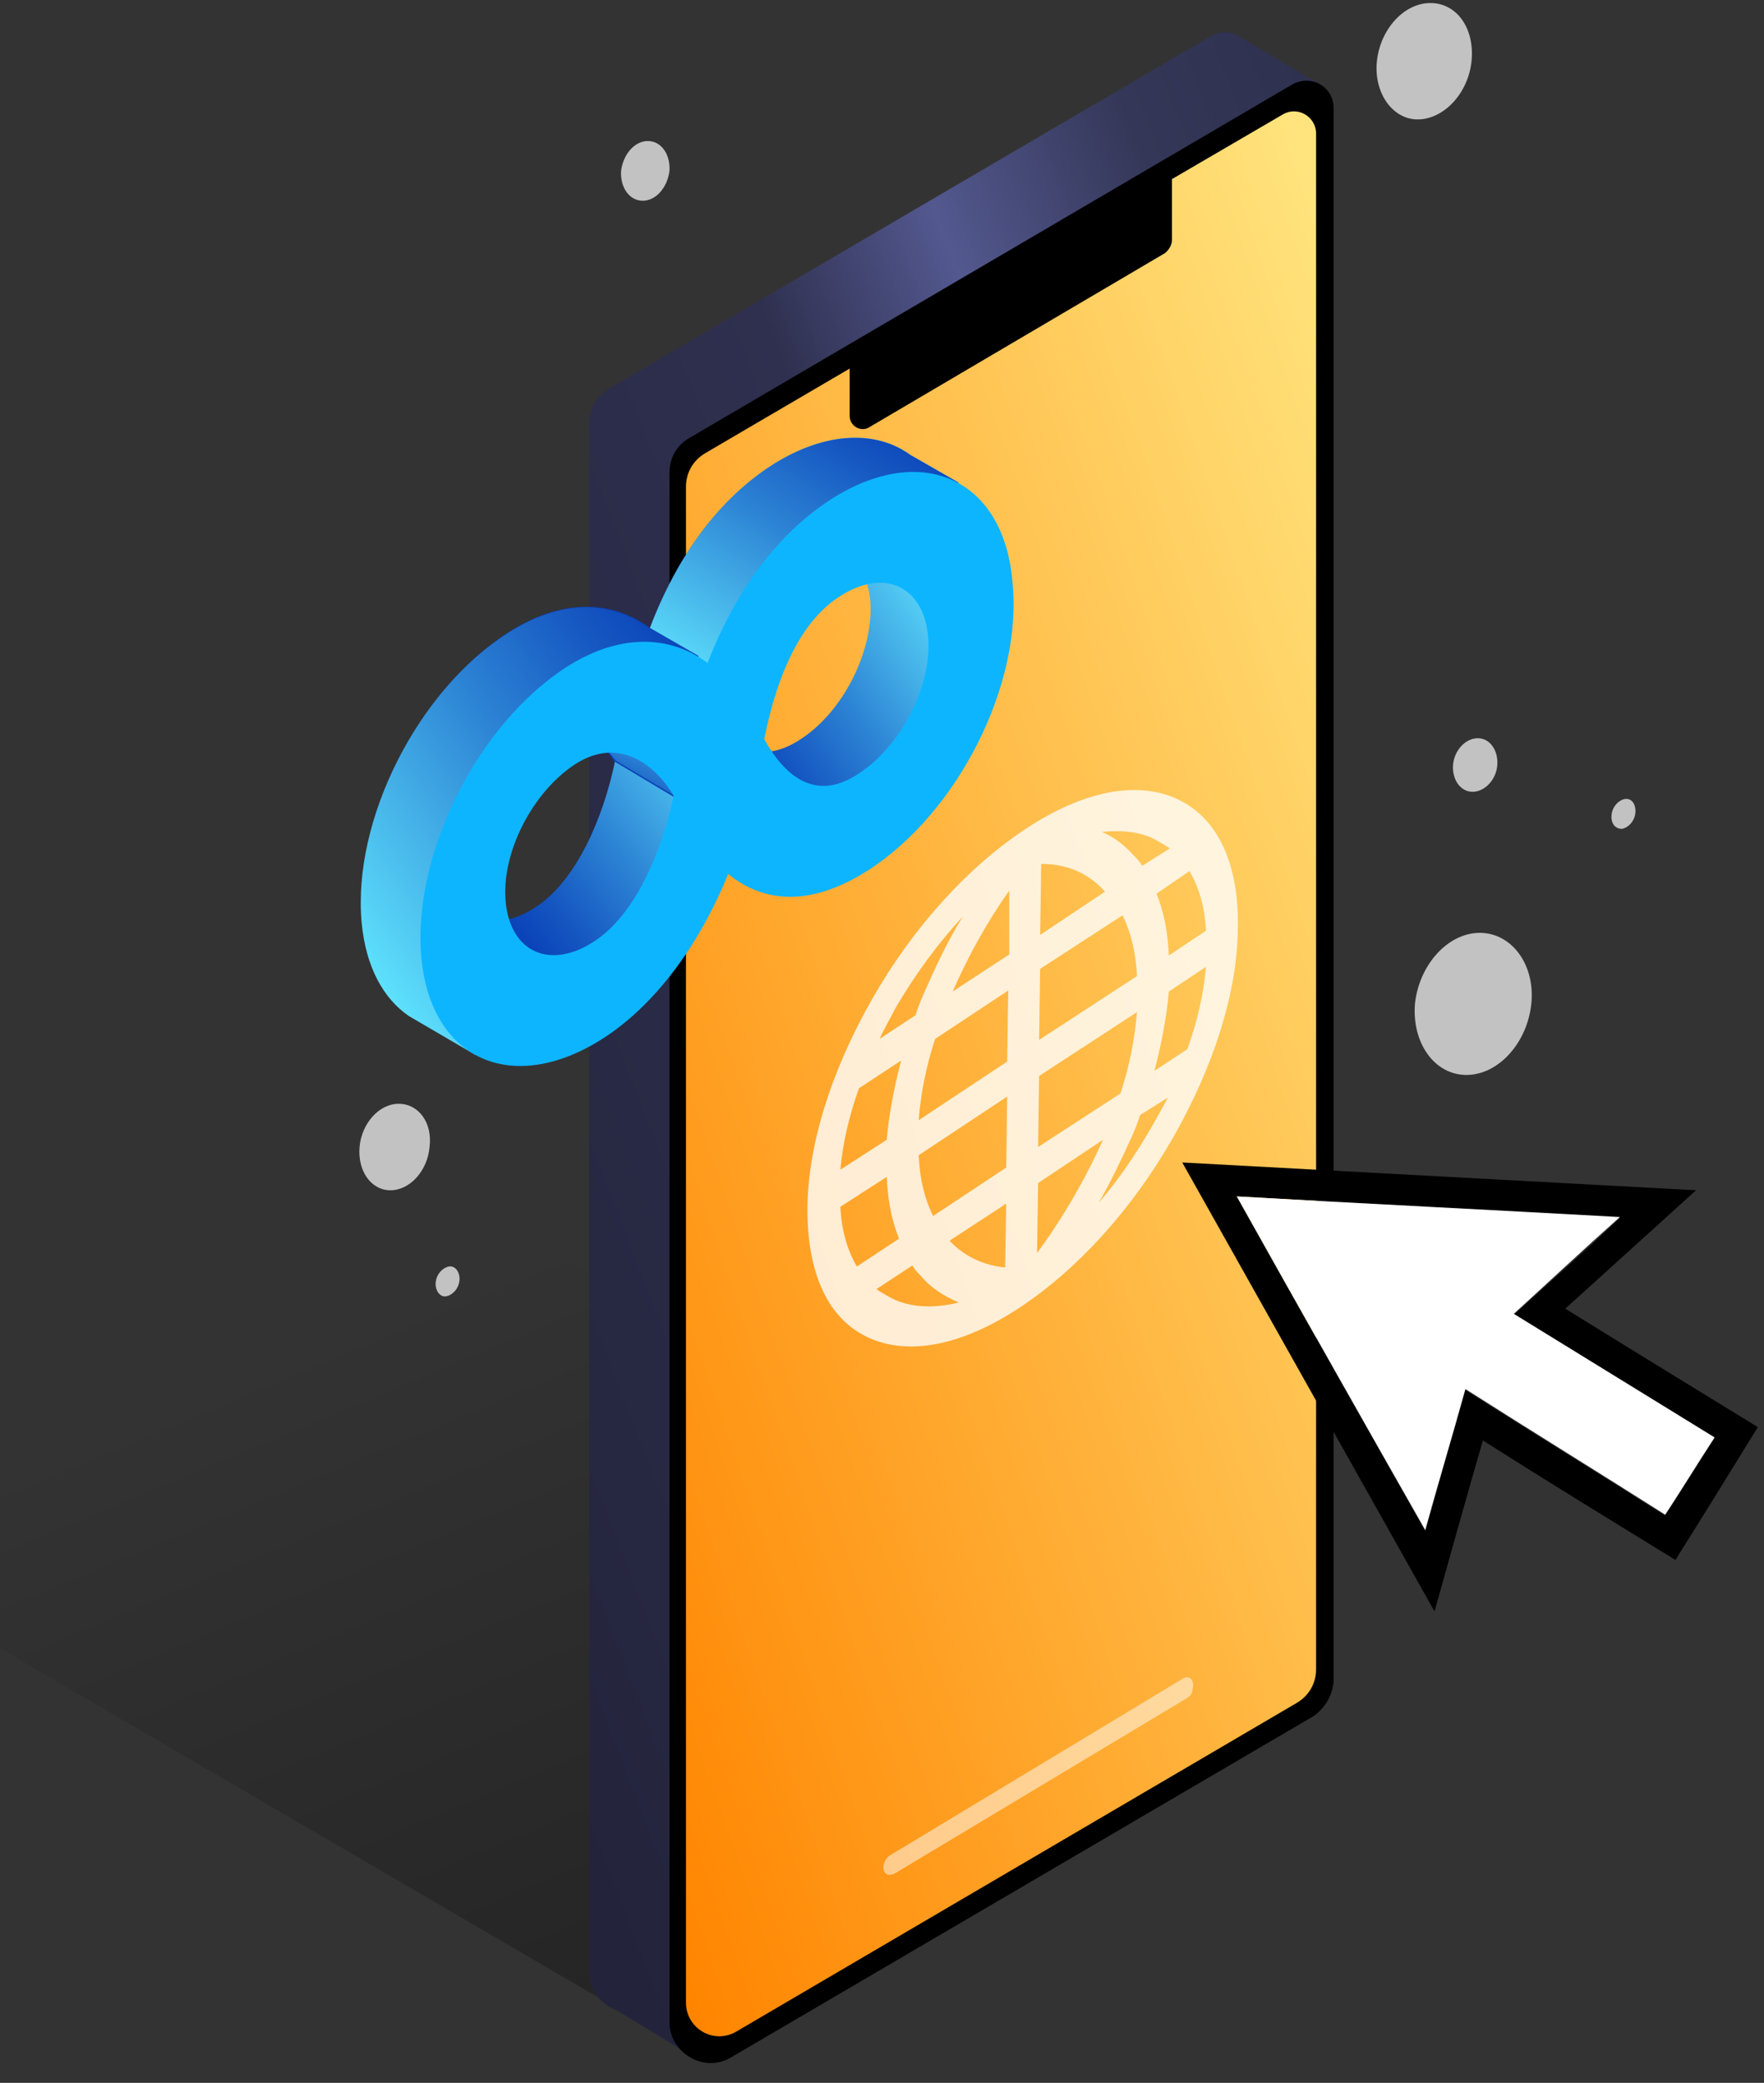 <?xml version="1.0" encoding="UTF-8"?>
<svg width="83px" height="98px" viewBox="0 0 83 98" version="1.1" xmlns="http://www.w3.org/2000/svg">
  <rect x="0" y="0" width="83" height="98" fill="#333333" stroke="none"/>
  <!-- Generator: Sketch 48.2 (47327) - http://www.bohemiancoding.com/sketch -->
  <title>5-illustartion</title>
  <desc>Created with Sketch.</desc>
  <defs>
    <linearGradient x1="27.219%" y1="18.247%" x2="75.899%" y2="86.76%" id="linearGradient-1">
      <stop stop-color="#000000" stop-opacity="0" offset="0%"></stop>
      <stop stop-color="#000000" stop-opacity="0.3" offset="99.64%"></stop>
    </linearGradient>
    <linearGradient x1="97.945%" y1="-6.336%" x2="-6.244%" y2="103.955%" id="linearGradient-2">
      <stop stop-color="#2D2F4D" offset="0%"></stop>
      <stop stop-color="#343757" offset="15.81%"></stop>
      <stop stop-color="#53588F" offset="30.1%"></stop>
      <stop stop-color="#2F304F" offset="43.11%"></stop>
      <stop stop-color="#212238" offset="99.81%"></stop>
    </linearGradient>
    <linearGradient x1="97.449%" y1="0.871%" x2="2.418%" y2="99.704%" id="linearGradient-3">
      <stop stop-color="#FFE47D" offset="0%"></stop>
      <stop stop-color="#FF8500" offset="99.81%"></stop>
    </linearGradient>
    <linearGradient x1="93.61%" y1="17.52%" x2="55.748%" y2="43.886%" id="linearGradient-4">
      <stop stop-color="#61E7FF" offset="0%"></stop>
      <stop stop-color="#54CEF4" offset="13.25%"></stop>
      <stop stop-color="#2C83D4" offset="55.11%"></stop>
      <stop stop-color="#1454C0" offset="85.07%"></stop>
      <stop stop-color="#0A42B8" offset="100%"></stop>
    </linearGradient>
    <linearGradient x1="2.654%" y1="84.61%" x2="90.897%" y2="1.465%" id="linearGradient-5">
      <stop stop-color="#61E7FF" offset="0%"></stop>
      <stop stop-color="#54CEF4" offset="13.25%"></stop>
      <stop stop-color="#2C83D4" offset="55.11%"></stop>
      <stop stop-color="#1454C0" offset="85.07%"></stop>
      <stop stop-color="#0A42B8" offset="100%"></stop>
    </linearGradient>
    <linearGradient x1="13.736%" y1="96.83%" x2="82.822%" y2="-3.626%" id="linearGradient-6">
      <stop stop-color="#61E7FF" offset="0%"></stop>
      <stop stop-color="#54CEF4" offset="13.25%"></stop>
      <stop stop-color="#2C83D4" offset="55.11%"></stop>
      <stop stop-color="#1454C0" offset="85.07%"></stop>
      <stop stop-color="#0A42B8" offset="100%"></stop>
    </linearGradient>
    <linearGradient x1="115.151%" y1="-0.481%" x2="16.154%" y2="73.579%" id="linearGradient-7">
      <stop stop-color="#61E7FF" offset="0%"></stop>
      <stop stop-color="#54CEF4" offset="13.25%"></stop>
      <stop stop-color="#2C83D4" offset="55.11%"></stop>
      <stop stop-color="#1454C0" offset="85.07%"></stop>
      <stop stop-color="#0A42B8" offset="100%"></stop>
    </linearGradient>
    <linearGradient x1="128.186%" y1="-51.976%" x2="-5.86%" y2="108.474%" id="linearGradient-8">
      <stop stop-color="#61E7FF" offset="0%"></stop>
      <stop stop-color="#54CEF4" offset="13.25%"></stop>
      <stop stop-color="#2C83D4" offset="55.11%"></stop>
      <stop stop-color="#1454C0" offset="85.07%"></stop>
      <stop stop-color="#0A42B8" offset="100%"></stop>
    </linearGradient>
  </defs>
  <g id="320_landing-page-copy" stroke="none" stroke-width="1" fill="none" fill-rule="evenodd"
     transform="translate(-33, -1125)">
    <g id="Group-2" transform="translate(20, 834)">
      <g id="5-illustartion" transform="translate(0, 280)">
        <g id="Group-6">
          <g fill-rule="nonzero">
            <g id="Unlim-01" transform="translate(6.857, 11.143)">
              <polygon id="Shape" fill="url(#linearGradient-1)"
                       points="66.76 78.969 28.487 56.683 0 73.834 37.789 95.877"></polygon>
              <path
                d="M68.165,3.779 L64.58,1.647 C64.193,1.357 63.611,1.26 63.127,1.55 L34.834,18.119 C34.252,18.458 33.865,19.088 33.865,19.766 L33.865,92.631 C33.865,93.503 34.446,94.181 35.124,94.424 L38.564,96.507 L39.484,93.552 L39.145,92.873 L64.096,78.242 C64.677,77.903 65.065,77.273 65.065,76.595 L65.065,7.558 L65.694,7.606 L68.165,3.779 Z"
                id="Shape" fill="url(#linearGradient-2)"></path>
              <path
                d="M67.923,80.616 L40.55,96.652 C39.291,97.427 37.643,96.458 37.643,95.005 L37.643,22.092 C37.643,21.414 37.983,20.784 38.612,20.445 L66.954,3.827 C67.826,3.343 68.892,3.924 68.892,4.942 L68.892,78.969 C68.843,79.599 68.504,80.229 67.923,80.616 Z"
                id="Shape" fill="#000000"></path>
              <path
                d="M66.518,5.232 L61.286,8.284 L61.286,11.143 C61.286,11.385 61.14,11.627 60.947,11.773 L47.042,19.96 C46.655,20.202 46.122,19.912 46.122,19.427 L46.122,17.199 L39.339,21.171 C38.758,21.511 38.419,22.092 38.419,22.77 L38.419,94.084 C38.419,95.296 39.727,96.071 40.793,95.441 L67.148,79.986 C67.729,79.647 68.068,79.066 68.068,78.388 L68.068,6.153 C68.068,5.329 67.196,4.845 66.518,5.232 Z"
                id="Shape" fill="url(#linearGradient-3)"></path>
              <path
                d="M78.194,47.091 C78,48.932 76.643,50.434 75.142,50.434 C73.64,50.434 72.574,48.932 72.719,47.091 C72.913,45.25 74.27,43.748 75.771,43.748 C77.273,43.748 78.388,45.25 78.194,47.091 Z"
                id="Shape" fill="#FFFFFF" opacity="0.7"></path>
              <path
                d="M75.384,2.713 C75.239,4.215 74.124,5.426 72.913,5.475 C71.702,5.523 70.781,4.263 70.927,2.761 C71.072,1.26 72.186,0 73.446,0 C74.706,0 75.529,1.211 75.384,2.713 Z"
                id="Shape" fill="#FFFFFF" opacity="0.7"></path>
              <path
                d="M26.355,53.825 C26.258,54.939 25.435,55.86 24.514,55.86 C23.594,55.86 22.964,54.939 23.061,53.825 C23.158,52.711 23.981,51.79 24.902,51.79 C25.822,51.79 26.501,52.662 26.355,53.825 Z"
                id="Shape" fill="#FFFFFF" opacity="0.7"></path>
              <path
                d="M83.087,38.128 C83.039,38.516 82.748,38.806 82.457,38.855 C82.118,38.855 81.924,38.564 81.973,38.176 C82.021,37.789 82.312,37.498 82.602,37.45 C82.942,37.401 83.135,37.74 83.087,38.128 Z"
                id="Shape" fill="#FFFFFF" opacity="0.7"></path>
              <path
                d="M27.76,60.123 C27.712,60.511 27.421,60.801 27.13,60.85 C26.84,60.898 26.598,60.559 26.646,60.171 C26.694,59.784 26.985,59.493 27.276,59.445 C27.566,59.396 27.809,59.735 27.76,60.123 Z"
                id="Shape" fill="#FFFFFF" opacity="0.7"></path>
              <path
                d="M37.643,7.897 C37.547,8.672 37.014,9.302 36.384,9.302 C35.754,9.302 35.318,8.672 35.366,7.897 C35.463,7.122 35.996,6.492 36.626,6.492 C37.256,6.492 37.692,7.122 37.643,7.897 Z"
                id="Shape" fill="#FFFFFF" opacity="0.7"></path>
              <path
                d="M76.595,35.851 C76.547,36.529 76.014,37.111 75.432,37.111 C74.851,37.111 74.463,36.529 74.512,35.851 C74.56,35.173 75.093,34.591 75.675,34.591 C76.256,34.591 76.643,35.173 76.595,35.851 Z"
                id="Shape" fill="#FFFFFF" opacity="0.7"></path>
              <path
                d="M62.012,78.775 C61.964,78.775 61.916,78.775 61.819,78.824 L48.011,87.157 C47.866,87.253 47.769,87.399 47.72,87.593 C47.672,87.835 47.769,88.077 48.011,88.077 C48.06,88.077 48.157,88.029 48.205,88.029 L62.012,79.744 C62.158,79.647 62.255,79.502 62.255,79.357 C62.352,79.017 62.206,78.775 62.012,78.775 Z"
                id="Shape" fill="#FFFFFF" opacity="0.5"></path>
              <g id="Group" transform="translate(61.528, 54.261)">
                <path
                  d="M14.389,13.371 C13.614,16.036 12.887,18.652 12.112,21.414 C8.139,14.34 4.215,7.364 0.242,0.291 C8.333,0.727 16.327,1.163 24.417,1.599 C22.334,3.488 20.299,5.329 18.265,7.17 C21.317,9.06 24.32,10.901 27.324,12.742 C26.016,14.873 24.757,16.908 23.448,18.991 C20.445,17.15 17.441,15.309 14.389,13.371 Z M2.81,1.889 C5.765,7.17 8.672,12.306 11.676,17.635 C12.306,15.358 12.935,13.226 13.565,10.998 C16.763,13.032 19.912,14.97 22.964,16.908 C23.691,15.745 24.466,14.534 25.289,13.275 C22.14,11.337 18.991,9.399 15.842,7.461 C17.489,5.959 19.137,4.506 20.832,2.907 C14.728,2.519 8.817,2.229 2.81,1.889 Z"
                  id="Shape" fill="#000000"></path>
                <path
                  d="M2.81,1.889 C8.817,2.229 14.728,2.519 20.832,2.858 C19.088,4.409 17.489,5.911 15.842,7.412 C18.991,9.35 22.14,11.288 25.289,13.226 C24.466,14.486 23.739,15.697 22.964,16.86 C19.912,14.922 16.763,12.984 13.565,10.949 C12.935,13.226 12.306,15.309 11.676,17.586 C8.672,12.306 5.765,7.17 2.81,1.889 Z"
                  id="Shape" fill="#FFFFFF"></path>
              </g>
              <path
                d="M61.528,37.45 C59.639,36.578 57.119,37.062 54.406,38.855 C51.693,40.647 49.125,43.457 47.188,46.848 C45.25,50.24 44.135,53.776 44.135,56.78 C44.135,59.784 45.104,61.916 46.994,62.788 C48.883,63.66 51.402,63.175 54.116,61.383 C56.829,59.59 59.396,56.78 61.334,53.389 C63.272,49.998 64.386,46.461 64.386,43.457 C64.435,40.453 63.417,38.322 61.528,37.45 Z M48.253,47.333 C49.174,45.734 50.288,44.232 51.451,42.973 C50.724,44.135 50.143,45.395 49.61,46.606 C49.465,46.945 49.319,47.284 49.222,47.624 L47.527,48.738 C47.72,48.302 48.011,47.817 48.253,47.333 Z M46.558,51.063 L48.544,49.755 C48.205,51.063 47.963,52.323 47.866,53.486 L45.686,54.891 C45.783,53.728 46.073,52.42 46.558,51.063 Z M46.461,59.445 C46.025,58.718 45.734,57.749 45.686,56.635 L47.866,55.23 C47.914,56.344 48.108,57.313 48.447,58.137 L46.461,59.445 Z M48.108,60.947 C47.866,60.801 47.575,60.656 47.381,60.511 L49.077,59.396 C49.174,59.59 49.319,59.735 49.465,59.881 C49.949,60.462 50.579,60.85 51.257,61.14 C50.094,61.431 48.98,61.383 48.108,60.947 Z M53.437,59.493 C52.42,59.396 51.499,58.96 50.821,58.234 L53.486,56.489 L53.437,59.493 Z M53.486,54.794 L50.046,57.071 C49.658,56.296 49.416,55.327 49.368,54.212 L53.534,51.451 L53.486,54.794 Z M53.534,49.804 L49.368,52.565 C49.465,51.354 49.707,50.046 50.143,48.738 L53.583,46.461 L53.534,49.804 Z M53.631,44.765 L50.966,46.509 C51.693,44.862 52.565,43.263 53.631,41.761 L53.631,44.765 Z M62.109,40.841 C62.545,41.568 62.836,42.537 62.884,43.651 L61.14,44.814 C61.092,43.699 60.898,42.73 60.559,41.907 L62.109,40.841 Z M60.462,39.339 C60.704,39.484 60.995,39.63 61.189,39.775 L59.881,40.599 C59.784,40.405 59.639,40.26 59.493,40.114 C59.057,39.63 58.573,39.242 57.991,39 C58.96,38.903 59.784,39 60.462,39.339 Z M55.133,40.502 C56.344,40.502 57.361,40.938 58.137,41.81 L55.084,43.845 L55.133,40.502 Z M55.084,45.443 L58.96,42.924 C59.348,43.699 59.59,44.668 59.639,45.783 L55.036,48.786 L55.084,45.443 Z M55.036,50.482 L59.639,47.478 C59.542,48.689 59.299,49.998 58.863,51.306 L54.988,53.825 L55.036,50.482 Z M54.939,58.815 L54.988,55.52 L58.04,53.486 C57.216,55.327 56.15,57.168 54.939,58.815 Z M60.317,52.904 C59.59,54.164 58.766,55.375 57.846,56.441 C58.427,55.424 58.912,54.406 59.396,53.34 C59.542,53.001 59.687,52.662 59.784,52.323 L61.092,51.499 C60.85,51.984 60.559,52.468 60.317,52.904 Z M62.012,49.222 L60.462,50.24 C60.801,48.932 61.043,47.672 61.14,46.509 L62.884,45.347 C62.788,46.558 62.497,47.866 62.012,49.222 Z"
                id="Shape" fill="#FFFFFF" opacity="0.8"></path>
              <g id="Group" transform="translate(22.77, 20.05)">
                <path
                  d="M27.566,2.858 L28.487,2.519 L26.21,1.211 C24.611,0.048 22.237,0.097 19.766,1.647 C17.247,3.246 15.261,5.911 13.953,9.35 C12.112,7.994 9.738,7.994 7.316,9.544 C3.052,12.257 5.55111512e-17,18.361 0.436,23.158 C0.63,25.241 1.453,26.743 2.665,27.566 L5.814,29.407 L5.571,28.245 C6.637,28.148 7.8,27.76 8.963,26.985 C11.385,25.435 13.468,22.673 14.873,19.234 C16.666,20.687 18.943,20.687 21.414,19.088 C25.677,16.375 28.729,10.271 28.293,5.475 C28.196,4.506 27.954,3.585 27.566,2.858 Z M8.527,22.528 C6.492,23.836 4.651,23.012 4.409,20.687 C4.166,18.361 5.668,15.406 7.703,14.147 C9.689,12.887 11.337,14.098 12.306,15.697 C11.773,18.216 10.513,21.268 8.527,22.528 Z M20.978,14.631 C19.234,15.745 17.78,15.164 16.569,12.984 C17.247,9.593 18.458,7.316 20.202,6.201 C22.237,4.893 24.078,5.717 24.32,8.042 C24.514,10.368 23.061,13.323 20.978,14.631 Z"
                  id="Shape" fill="url(#linearGradient-4)"></path>
                <path
                  d="M7.267,9.593 C3.004,12.306 -0.048,18.41 0.388,23.206 C0.581,25.289 1.405,26.791 2.616,27.615 L5.765,29.456 L5.523,28.293 C5.668,28.293 5.765,28.245 5.911,28.245 L4.312,22.286 L4.651,21.753 C4.506,21.414 4.409,21.075 4.36,20.639 C4.118,18.313 5.62,15.358 7.655,14.098 C8.866,13.323 9.932,13.468 10.804,14.05 L16.181,10.707 L13.904,9.399 C12.063,7.994 9.689,8.042 7.267,9.593 Z"
                  id="Shape" fill="url(#linearGradient-5)"></path>
                <path
                  d="M28.487,2.519 L26.21,1.211 C24.611,0.048 22.237,0.097 19.766,1.647 C17.247,3.246 15.261,5.911 13.953,9.35 L16.23,10.658 L16.569,12.935 C17.247,9.544 18.458,7.267 20.202,6.153 C21.268,5.475 22.334,5.378 23.061,5.814 C23.594,5.329 23.933,4.942 23.981,4.942 C24.078,4.893 26.161,4.651 28.099,4.409 C27.954,3.827 27.76,3.294 27.566,2.81 L28.487,2.519 Z"
                  id="Shape" fill="url(#linearGradient-6)"></path>
                <path
                  d="M15.067,17.296 L12.306,15.648 C11.773,18.216 10.513,21.268 8.527,22.528 C7.461,23.206 6.443,23.303 5.717,22.916 C6.153,23.691 7.703,26.404 7.897,26.404 C7.994,26.404 9.108,26.258 10.271,26.065 C12.16,24.466 13.759,22.092 14.873,19.282 C15.067,19.476 15.309,19.621 15.503,19.718 L16.908,16.666 L15.067,17.296 Z"
                  id="Shape" fill="url(#linearGradient-7)"></path>
                <path
                  d="M15.939,15.891 L15.116,17.247 L12.354,15.6 C12.354,15.6 11.821,14.97 11.918,14.97 C12.984,14.873 13.517,14.825 13.517,14.825 L15.939,15.891 Z"
                  id="Shape" fill="url(#linearGradient-8)"></path>
                <path
                  d="M24.175,20.784 C21.656,22.383 19.427,22.383 17.635,20.929 C16.23,24.369 14.147,27.13 11.724,28.681 C7.461,31.394 3.634,29.65 3.198,24.853 C2.761,20.057 5.814,13.904 10.029,11.191 C12.451,9.641 14.825,9.641 16.666,10.998 C18.022,7.509 20.009,4.893 22.48,3.294 C26.743,0.581 30.57,2.325 31.006,7.122 C31.539,11.966 28.439,18.071 24.175,20.784 Z M19.33,14.583 C20.542,16.763 22.043,17.344 23.739,16.23 C25.774,14.922 27.276,12.015 27.034,9.689 C26.791,7.364 24.95,6.54 22.916,7.848 C21.22,8.914 20.009,11.191 19.33,14.583 Z M10.465,15.745 C8.43,17.053 6.928,19.96 7.17,22.286 C7.412,24.611 9.253,25.435 11.288,24.127 C13.275,22.867 14.534,19.815 15.067,17.247 C14.147,15.697 12.451,14.486 10.465,15.745 Z"
                  id="Shape" fill="#0DB5FF"></path>
              </g>
            </g>
          </g>
        </g>
      </g>
    </g>
  </g>
</svg>

